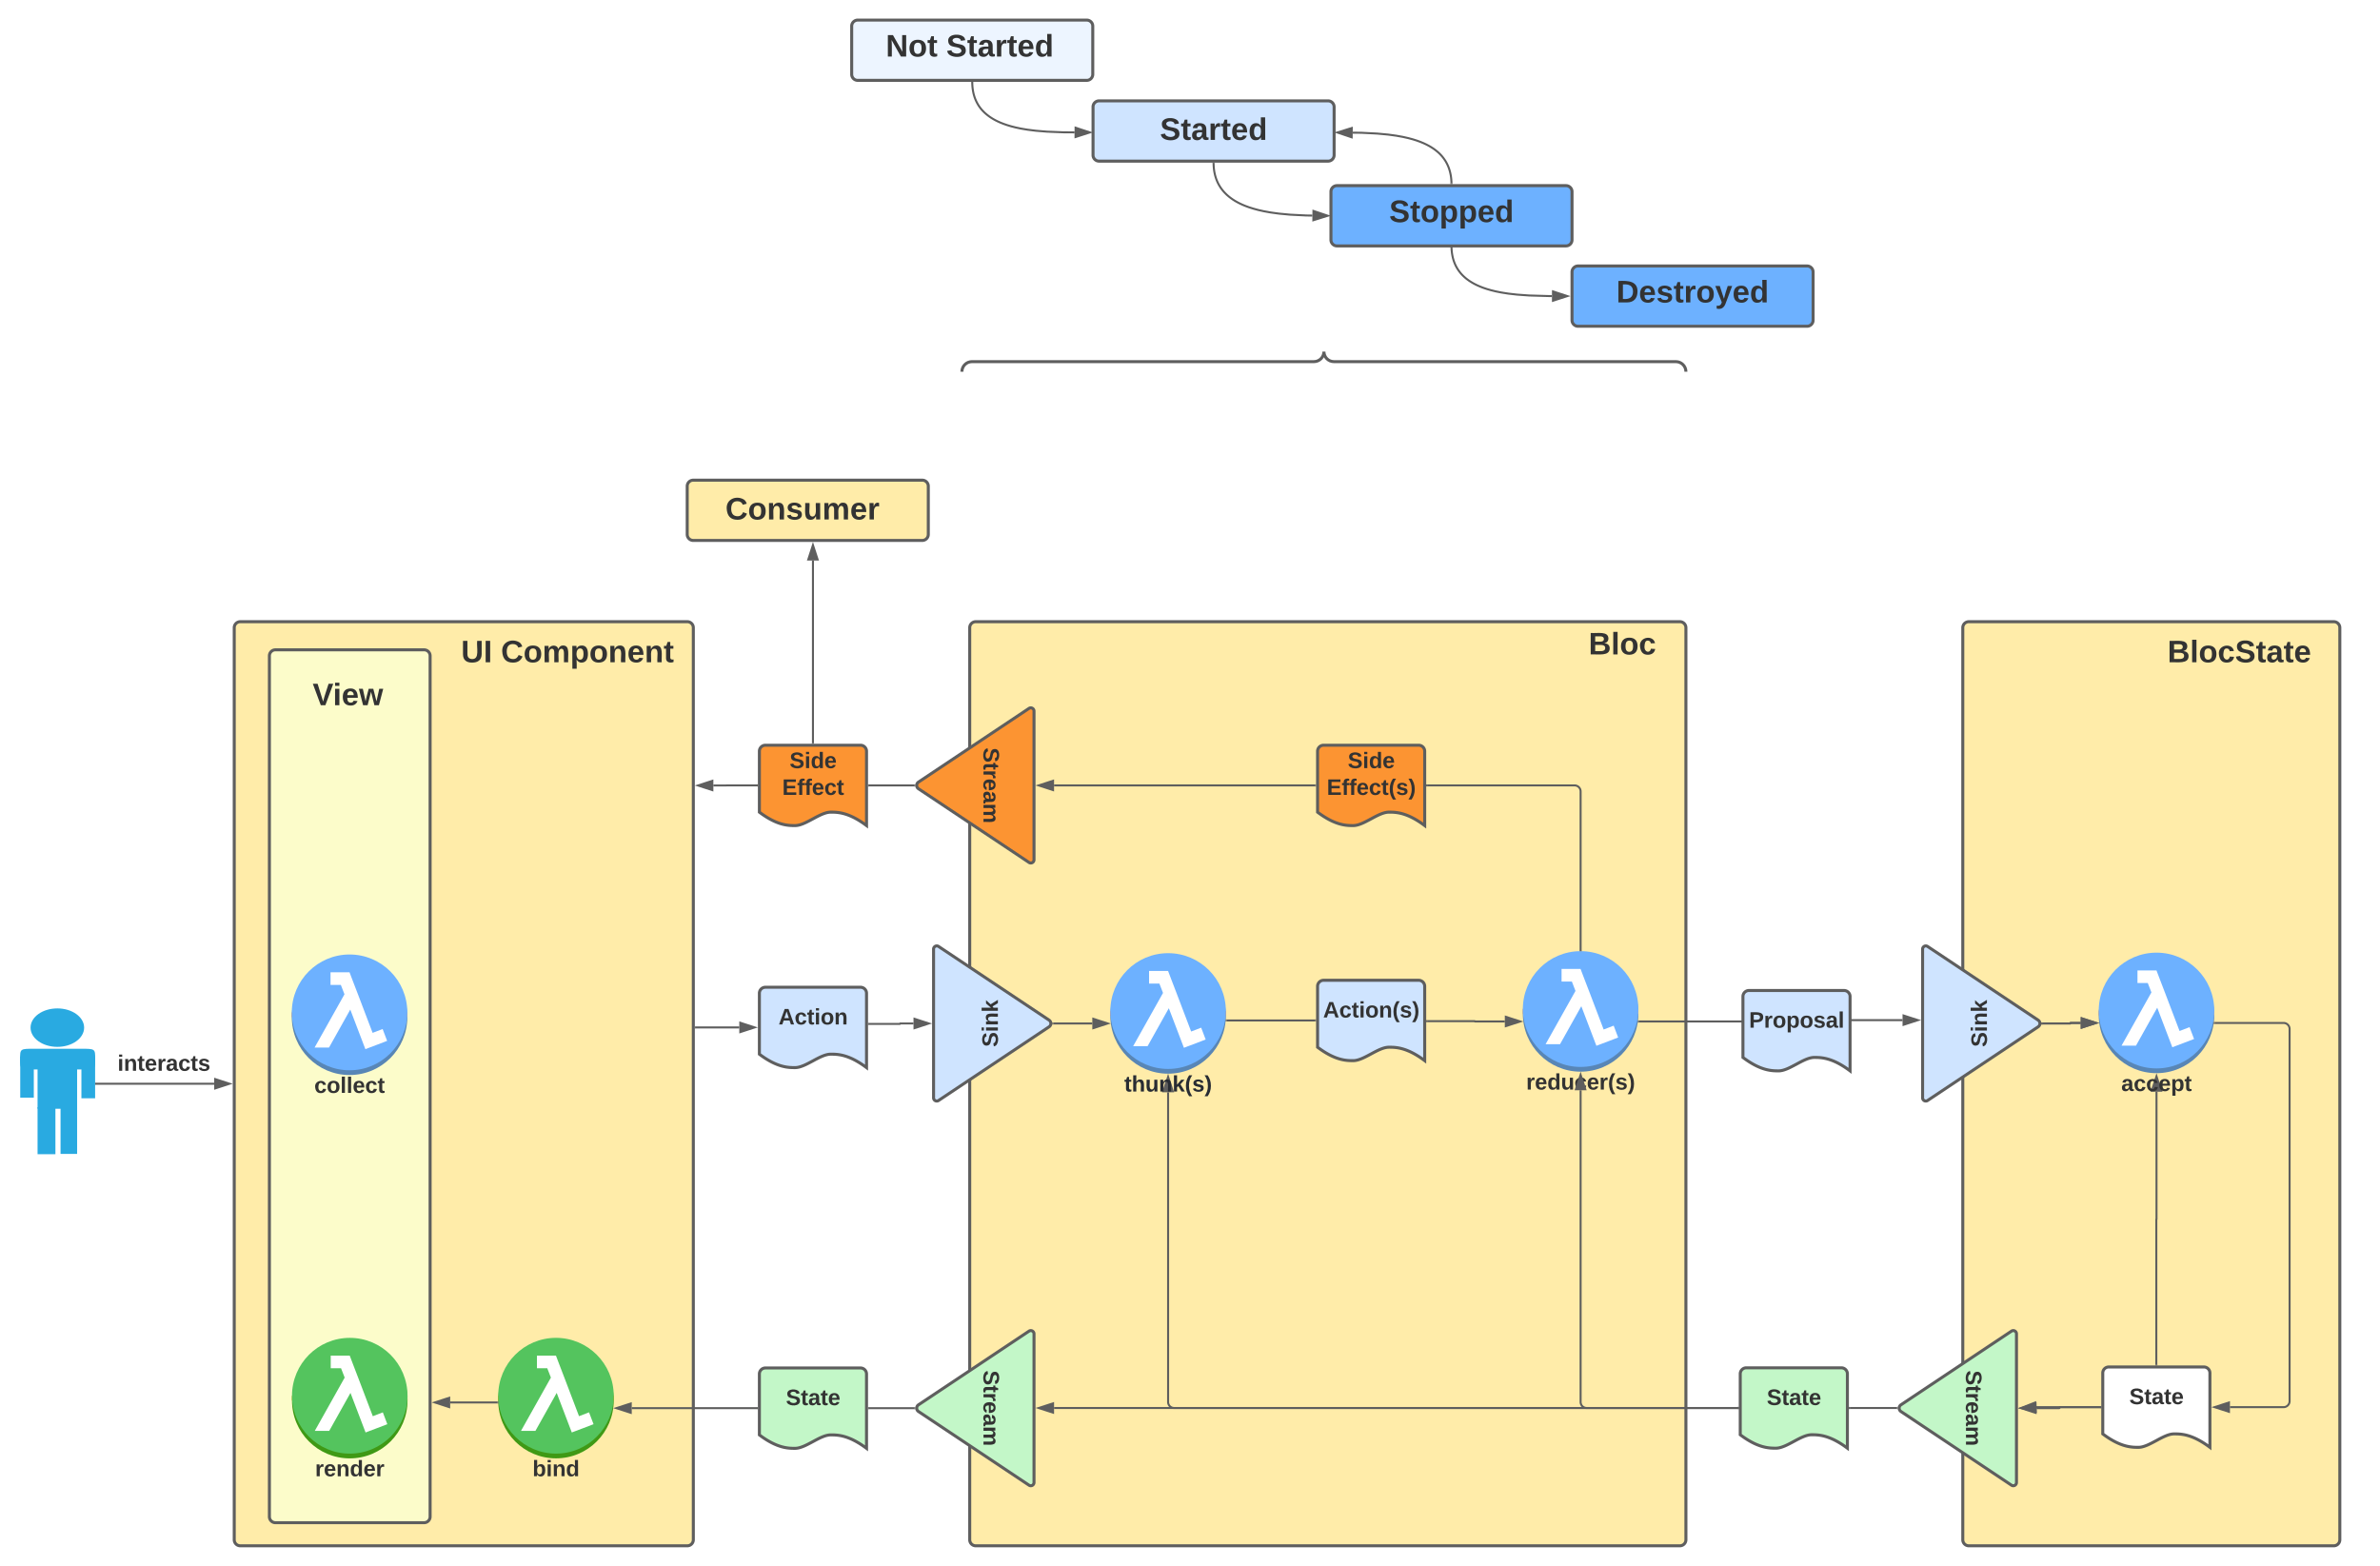 <svg xmlns="http://www.w3.org/2000/svg" xmlns:xlink="http://www.w3.org/1999/xlink" xmlns:lucid="lucid" width="2369.4" height="1558.94"><g transform="translate(-24 2498.945)" lucid:page-tab-id="ftBjKsJP~4FK"><path d="M0-2517.67h3677.73V64H0z" fill="#fff"/><path d="M1978.04-1874a6 6 0 0 1 6-6h363.36a6 6 0 0 1 6 6v908a6 6 0 0 1-6 6h-363.36a6 6 0 0 1-6-6z" stroke="#5e5e5e" stroke-width="3" fill="#ffeca9"/><path d="M2133.4-1874a6 6 0 0 1 6-6h228a6 6 0 0 1 6 6v53.56a6 6 0 0 1-6 6h-228a6 6 0 0 1-6-6z" stroke="#000" stroke-opacity="0" stroke-width="3" fill="#fff" fill-opacity="0"/><use xlink:href="#a" transform="matrix(1,0,0,1,2138.4,-1875) translate(43.444 35.389)"/><path d="M257.2-1874a6 6 0 0 1 6-6h445.04a6 6 0 0 1 6 6v908a6 6 0 0 1-6 6H263.2a6 6 0 0 1-6-6z" stroke="#5e5e5e" stroke-width="3" fill="#ffeca9"/><path d="M469-1874a6 6 0 0 1 6-6h228a6 6 0 0 1 6 6v53.56a6 6 0 0 1-6 6H475a6 6 0 0 1-6-6z" stroke="#000" stroke-opacity="0" stroke-width="3" fill="#fff" fill-opacity="0"/><use xlink:href="#b" transform="matrix(1,0,0,1,474,-1875) translate(9.049 35.389)"/><use xlink:href="#c" transform="matrix(1,0,0,1,474,-1875) translate(48.716 35.389)"/><path d="M989.4-1874a6 6 0 0 1 6-6h701a6 6 0 0 1 6 6v908a6 6 0 0 1-6 6h-701a6 6 0 0 1-6-6z" stroke="#5e5e5e" stroke-width="3" fill="#ffeca9"/><path d="M1519.17-1874a6 6 0 0 1 6-6h228a6 6 0 0 1 6 6v40.08a6 6 0 0 1-6 6h-228a6 6 0 0 1-6-6z" stroke="#000" stroke-opacity="0" stroke-width="3" fill="#fff" fill-opacity="0"/><use xlink:href="#d" transform="matrix(1,0,0,1,1524.167,-1875) translate(81.383 27.576)"/><path d="M369.42-1540h-.08a3.2 3.2 0 0 0-3.2 3.2 3.2 3.2 0 0 1-3.18 3.18h-.08M369.4-1540h1.02M362.9-1533.62h-1.02M716.7-1476.06H760" stroke="#5e5e5e" stroke-width="2" fill="none"/><path d="M716.72-1475.06h-1.02v-2h1.02z" stroke="#5e5e5e" stroke-width=".05" fill="#5e5e5e"/><path d="M775.26-1476.07l-14.26 4.64v-9.27z" stroke="#5e5e5e" stroke-width="2" fill="#5e5e5e"/><path d="M1072.7-1480h38.75" stroke="#5e5e5e" stroke-width="2" fill="none"/><path d="M1072.72-1479h-1.12l.1-1-.1-1h1.12z" stroke="#5e5e5e" stroke-width=".05" fill="#5e5e5e"/><path d="M1126.72-1480l-14.27 4.64v-9.28z" stroke="#5e5e5e" stroke-width="2" fill="#5e5e5e"/><path d="M889.12-1479.57h30.7a.22.22 0 0 0 .2-.2.22.22 0 0 1 .23-.23h13.2" stroke="#5e5e5e" stroke-width="2" fill="none"/><path d="M889.15-1478.57h-1.03v-2h1.03z" stroke="#5e5e5e" stroke-width=".05" fill="#5e5e5e"/><path d="M948.7-1480l-14.26 4.64v-9.28z" stroke="#5e5e5e" stroke-width="2" fill="#5e5e5e"/><path d="M1754-1097.18h-561.1a6 6 0 0 1-6-6v-308.33" stroke="#5e5e5e" stroke-width="2" fill="none"/><path d="M1755-1096.18h-1.03v-2h1.03z" stroke="#5e5e5e" stroke-width=".05" fill="#5e5e5e"/><path d="M1186.9-1426.78l4.64 14.27h-9.28z" stroke="#5e5e5e" stroke-width="2" fill="#5e5e5e"/><path d="M1245.2-1483h88" stroke="#5e5e5e" stroke-width="2" fill="none"/><path d="M1245.22-1482h-1.1l.06-.58.06-1.42h.98zM1334.2-1482h-1.04v-2h1.03z" stroke="#5e5e5e" stroke-width=".05" fill="#5e5e5e"/><path d="M1444.82-1482.33h47.23a.17.17 0 0 1 .17.16.17.17 0 0 0 .16.17h29.74" stroke="#5e5e5e" stroke-width="2" fill="none"/><path d="M1444.84-1481.33h-1.02v-2h1.02z" stroke="#5e5e5e" stroke-width=".05" fill="#5e5e5e"/><path d="M1537.4-1482l-14.28 4.64v-9.28z" stroke="#5e5e5e" stroke-width="2" fill="#5e5e5e"/><path d="M1655.5-1482h139.38a.66.66 0 0 0 .66-.66.66.66 0 0 1 .67-.67h121.87" stroke="#5e5e5e" stroke-width="2" fill="none"/><path d="M1655.54-1481h-1.16l.26-2h.9z" stroke="#5e5e5e" stroke-width=".05" fill="#5e5e5e"/><path d="M1933.34-1483.33l-14.27 4.64v-9.26z" stroke="#5e5e5e" stroke-width="2" fill="#5e5e5e"/><path d="M119.7-1420H237.24" stroke="#5e5e5e" stroke-width="2" fill="none"/><path d="M119.73-1419h-1.03v-2h1.03z" stroke="#5e5e5e" stroke-width=".05" fill="#5e5e5e"/><path d="M252.5-1420l-14.26 4.64v-9.28z" stroke="#5e5e5e" stroke-width="2" fill="#5e5e5e"/><use xlink:href="#e" transform="matrix(1,0,0,1,141.014,-1450.667) translate(0 17.778)"/><path d="M2114.9-1098.03h-39.96a.5.5 0 0 0-.5.5.5.5 0 0 1-.52.52h-22.46" stroke="#5e5e5e" stroke-width="2" fill="none"/><path d="M2115.9-1097.03h-1.03v-2h1.03z" stroke="#5e5e5e" stroke-width=".05" fill="#5e5e5e"/><path d="M2036.2-1097l14.26-4.65v9.27z" stroke="#5e5e5e" stroke-width="2" fill="#5e5e5e"/><path d="M2170.9-1412.03v126.93a.08.08 0 0 1-.08.08.08.08 0 0 0-.1.1v144.42" stroke="#5e5e5e" stroke-width="2" fill="none"/><path d="M2170.9-1427.3l4.64 14.27h-9.28z" stroke="#5e5e5e" stroke-width="2" fill="#5e5e5e"/><path d="M2171.73-1139.5h-2v-1.02h2z" stroke="#5e5e5e" stroke-width=".05" fill="#5e5e5e"/><path d="M2057.34-1480h27.54a.26.26 0 0 0 .27-.26.26.26 0 0 1 .26-.26h10.05" stroke="#5e5e5e" stroke-width="2" fill="none"/><path d="M2057.36-1479h-1.12l.1-1-.1-1h1.12z" stroke="#5e5e5e" stroke-width=".05" fill="#5e5e5e"/><path d="M2110.72-1480.52l-14.27 4.63v-9.26z" stroke="#5e5e5e" stroke-width="2" fill="#5e5e5e"/><path d="M1912.22-1097.18h-46.6" stroke="#5e5e5e" stroke-width="2" fill="none"/><path d="M1913.3-1098.1l-.1 1.1.1.82h-1.1v-2h1.14zM1865.65-1096.18h-1.02v-2h1.02z" stroke="#5e5e5e" stroke-width=".05" fill="#5e5e5e"/><path d="M1754-1097.18h-680.63" stroke="#5e5e5e" stroke-width="2" fill="none"/><path d="M1755-1096.18h-1.03v-2h1.03z" stroke="#5e5e5e" stroke-width=".05" fill="#5e5e5e"/><path d="M1058.1-1097.18l14.27-4.64v9.27z" stroke="#5e5e5e" stroke-width="2" fill="#5e5e5e"/><path d="M635-1104.68c0 31.82-25.76 57.63-57.5 57.63s-57.5-25.8-57.5-57.63c0-31.8 25.76-57.63 57.5-57.63s57.5 25.8 57.5 57.62z" fill="#3f9915"/><path d="M520-1109.4h115v4.72H520v-4.73z" fill="#c3a100"/><path d="M635-1109.4c0 31.8-25.76 57.63-57.5 57.63S520-1077.6 520-1109.4c0-31.82 25.76-57.63 57.5-57.63s57.5 25.8 57.5 57.63z" fill="#54c45e"/><path d="M614.9-1081.07l-4.48-11.8-9.97 3.84-14.23-37.42-3.97-10.33-1.88-4.9-2.9-7.65h-18.92v12.55h10.26l3.63 9.33-29.76 53.03h14.37l21.16-37.8 15.03 39.4 3.6-1.37 8.1-3.05 9.97-3.82z" fill="#fff"/><use xlink:href="#f" transform="matrix(1,0,0,1,520,-1047.034) translate(34.136 17.778)"/><path d="M292.2-1846a6 6 0 0 1 6-6h148a6 6 0 0 1 6 6v857a6 6 0 0 1-6 6h-148a6 6 0 0 1-6-6z" stroke="#5e5e5e" stroke-width="3" fill="#fcfcca"/><path d="M429.7-1104.65c0 31.8-25.76 57.63-57.5 57.63s-57.5-25.82-57.5-57.63c0-31.82 25.76-57.63 57.5-57.63s57.5 25.8 57.5 57.63z" fill="#3f9915"/><path d="M314.7-1109.4h115v4.74h-115v-4.73z" fill="#c3a100"/><path d="M429.7-1109.38c0 31.8-25.76 57.63-57.5 57.63s-57.5-25.82-57.5-57.63c0-31.8 25.76-57.63 57.5-57.63s57.5 25.8 57.5 57.62z" fill="#54c45e"/><path d="M409.6-1081.05l-4.48-11.8-9.97 3.84-14.23-37.43-3.97-10.33-1.88-4.9-2.9-7.65h-18.92v12.54h10.26l3.63 9.33-29.76 53.04h14.37l21.16-37.8 15.03 39.4 3.6-1.36 8.1-3.07 9.97-3.82z" fill="#fff"/><use xlink:href="#g" transform="matrix(1,0,0,1,314.7,-1047.011) translate(22.994 17.778)"/><path d="M1244.4-1487.64c0 31.8-25.76 57.63-57.5 57.63s-57.5-25.83-57.5-57.64c0-31.8 25.76-57.63 57.5-57.63s57.5 25.82 57.5 57.63z" fill="#5886b6"/><path d="M1129.4-1492.38h115v4.73h-115v-4.73z" fill="#dc8e6c"/><path d="M1244.4-1492.37c0 31.8-25.76 57.63-57.5 57.63s-57.5-25.82-57.5-57.63c0-31.8 25.76-57.63 57.5-57.63s57.5 25.82 57.5 57.63z" fill="#6db1ff"/><path d="M1224.3-1464.04l-4.48-11.8-9.97 3.84-14.23-37.42-3.97-10.33-1.88-4.9-2.9-7.65h-18.92v12.55h10.26l3.63 9.34-29.76 53.02h14.37l21.16-37.8 15.03 39.4 3.6-1.37 8.1-3.06 9.97-3.84z" fill="#fff"/><use xlink:href="#h" transform="matrix(1,0,0,1,1129.4,-1430) translate(13.858 17.778)"/><path d="M780-1510.07a6 6 0 0 1 6-6h94.67a6 6 0 0 1 6 6v74c-17.82-13.36-28.9-13.36-35.63-13.36-10.67 0-24.85 13.36-35.52 13.36-6.6 0-17.8 0-35.52-13.36z" stroke="#5e5e5e" stroke-width="3" fill="#cfe4ff"/><use xlink:href="#i" transform="matrix(1,0,0,1,785,-1511.068) translate(14.056 32.028)"/><path d="M1048.4-1173.68a3.2 3.2 0 0 1 5 2.67v148a3.2 3.2 0 0 1-5 2.66l-110-73.34a4 4 0 0 1 0-6.66z" stroke="#5e5e5e" stroke-width="3" fill="#c3f7c8"/><use xlink:href="#j" transform="matrix(6.123233995736766e-17,1,-1,6.123233995736766e-17,1048.4,-1172.011) translate(37.382 45.278)"/><path d="M958.4-1403.33a3.2 3.2 0 0 1-5-2.67v-148a3.2 3.2 0 0 1 5-2.67l110 73.34a4 4 0 0 1 0 6.66z" stroke="#5e5e5e" stroke-width="3" fill="#cfe4ff"/><use xlink:href="#k" transform="matrix(6.123233995736766e-17,-1,1,6.123233995736766e-17,958.4,-1405) translate(51.579 59.028)"/><path d="M1943.03-1403.33a3.2 3.2 0 0 1-5-2.67v-148a3.2 3.2 0 0 1 5-2.67l110.02 73.34a4 4 0 0 1 0 6.66z" stroke="#5e5e5e" stroke-width="3" fill="#cfe4ff"/><use xlink:href="#k" transform="matrix(6.123233995736766e-17,-1,1,6.123233995736766e-17,1943.041,-1405) translate(51.579 59.028)"/><path d="M1756.5-1131.18a6 6 0 0 1 6-6h94.67a6 6 0 0 1 6 6v74c-17.82-13.36-28.9-13.36-35.63-13.36-10.67 0-24.85 13.36-35.52 13.36-6.6 0-17.8 0-35.52-13.36z" stroke="#5e5e5e" stroke-width="3" fill="#c3f7c8"/><use xlink:href="#l" transform="matrix(1,0,0,1,1761.5,-1132.18) translate(21.401 32.028)"/><path d="M2026.5-1173.68a3.2 3.2 0 0 1 5 2.67v148a3.2 3.2 0 0 1-5 2.66l-110-73.34a4 4 0 0 1 0-6.66z" stroke="#5e5e5e" stroke-width="3" fill="#c3f7c8"/><use xlink:href="#j" transform="matrix(6.123233995736766e-17,1,-1,6.123233995736766e-17,2026.5,-1172.011) translate(37.382 45.278)"/><path d="M107.75-1475.86c0 10.58-11.93 19.14-26.63 19.14-14.77 0-26.7-8.56-26.7-19.14 0-10.6 11.93-19.14 26.7-19.14 14.7 0 26.63 8.56 26.63 19.14zM58.25-1454.84h46.28c14.25 0 14.25 0 14.25 10.3s0 10.3-14.25 10.3H58.25c-14.25 0-14.25 0-14.25-10.3s0-10.3 14.25-10.3z" fill="#29aae1"/><path d="M61.4-1437.58h39.38v42.48H61.4v-42.48z" fill="#29aae1"/><path d="M61.4-1396.7h17.77v46.85H61.4v-46.84zM84.28-1396.26h16.5v46.12h-16.5v-46.12zM44.15-1447.15h13.5V-1406.13h-13.5v-41.03zM105.05-1446.57h13.65v41.03h-13.65v-41.03z" fill="#29aae1"/><path d="M2117.4-1132.03a6 6 0 0 1 6-6h94.67a6 6 0 0 1 6 6v74c-17.82-13.36-28.9-13.36-35.63-13.36-10.67 0-24.85 13.37-35.52 13.37-6.6 0-17.8 0-35.52-13.36z" stroke="#5e5e5e" stroke-width="3" fill="#fff"/><use xlink:href="#l" transform="matrix(1,0,0,1,2122.4,-1133.034) translate(21.401 32.028)"/><path d="M780-1131.03a6 6 0 0 1 6-6h94.67a6 6 0 0 1 6 6v74c-17.82-13.36-28.9-13.36-35.63-13.36-10.67 0-24.85 13.37-35.52 13.37-6.6 0-17.8 0-35.52-13.36z" stroke="#5e5e5e" stroke-width="3" fill="#c3f7c8"/><use xlink:href="#l" transform="matrix(1,0,0,1,785,-1132.034) translate(21.401 32.028)"/><path d="M934.1-1097H889.12" stroke="#5e5e5e" stroke-width="2" fill="none"/><path d="M935.1-1097l.1 1h-1.12v-2h1.12zM889.15-1096h-1.02v-2h1.02z" stroke="#5e5e5e" stroke-width=".05" fill="#5e5e5e"/><path d="M777.5-1097.03H652.95" stroke="#5e5e5e" stroke-width="2" fill="none"/><path d="M778.5-1096.03h-1.03v-2h1.03z" stroke="#5e5e5e" stroke-width=".05" fill="#5e5e5e"/><path d="M637.68-1097.03l14.27-4.64v9.27z" stroke="#5e5e5e" stroke-width="2" fill="#5e5e5e"/><path d="M2057.34-1480h27.54a.26.26 0 0 0 .27-.26.26.26 0 0 1 .26-.26h10.05" stroke="#5e5e5e" stroke-width="2" fill="none"/><path d="M2057.36-1479h-1.12l.1-1-.1-1h1.12z" stroke="#5e5e5e" stroke-width=".05" fill="#5e5e5e"/><path d="M2110.72-1480.52l-14.27 4.63v-9.26z" stroke="#5e5e5e" stroke-width="2" fill="#5e5e5e"/><path d="M2114.9-1098.03h-64.46" stroke="#5e5e5e" stroke-width="2" fill="none"/><path d="M2115.9-1097.03h-1.03v-2h1.03z" stroke="#5e5e5e" stroke-width=".05" fill="#5e5e5e"/><path d="M2036.2-1097.2l13.96-5.46.55 9.25z" stroke="#5e5e5e" stroke-width="2" fill="#5e5e5e"/><path d="M1335.7-1517a6 6 0 0 1 6-6h94.65a6 6 0 0 1 6 6v74c-17.8-13.36-28.9-13.36-35.62-13.36-10.67 0-24.86 13.36-35.52 13.36-6.6 0-17.8 0-35.5-13.36z" stroke="#5e5e5e" stroke-width="3" fill="#cfe4ff"/><use xlink:href="#m" transform="matrix(1,0,0,1,1340.687,-1518) translate(0.537 32.028)"/><path d="M1759.17-1506.83a6 6 0 0 1 6-6h94.66a6 6 0 0 1 6 6v74c-17.8-13.36-28.9-13.36-35.62-13.36-10.66 0-24.85 13.37-35.5 13.37-6.63 0-17.83 0-35.53-13.36z" stroke="#5e5e5e" stroke-width="3" fill="#cfe4ff"/><use xlink:href="#n" transform="matrix(1,0,0,1,1764.167,-1507.835) translate(1.062 32.028)"/><path d="M1655.07-1489.64c0 31.8-25.76 57.63-57.5 57.63s-57.5-25.83-57.5-57.64c0-31.8 25.76-57.63 57.5-57.63s57.5 25.82 57.5 57.63z" fill="#5886b6"/><path d="M1540.07-1494.38h115v4.73h-115v-4.73z" fill="#dc8e6c"/><path d="M1655.07-1494.37c0 31.8-25.76 57.63-57.5 57.63s-57.5-25.82-57.5-57.63c0-31.8 25.76-57.63 57.5-57.63s57.5 25.82 57.5 57.63z" fill="#6db1ff"/><path d="M1634.96-1466.04l-4.47-11.8-9.98 3.84-14.23-37.42-3.98-10.33-1.88-4.9-2.9-7.65h-18.91v12.55h10.26l3.6 9.34-29.75 53.02h14.38l21.17-37.8 15.03 39.4 3.6-1.37 8.1-3.06 9.96-3.84z" fill="#fff"/><use xlink:href="#o" transform="matrix(1,0,0,1,1540.067,-1432) translate(3.302 17.778)"/><path d="M1754-1097.18h-150.43a6 6 0 0 1-6-6v-310.33" stroke="#5e5e5e" stroke-width="2" fill="none"/><path d="M1755-1096.18h-1.03v-2h1.03z" stroke="#5e5e5e" stroke-width=".05" fill="#5e5e5e"/><path d="M1597.57-1428.78l4.63 14.27h-9.27z" stroke="#5e5e5e" stroke-width="2" fill="#5e5e5e"/><path d="M2228.4-1488.16c0 31.8-25.76 57.63-57.5 57.63s-57.5-25.82-57.5-57.63c0-31.82 25.76-57.63 57.5-57.63s57.5 25.82 57.5 57.64z" fill="#5886b6"/><path d="M2113.4-1492.9h115v4.73h-115v-4.73z" fill="#dc8e6c"/><path d="M2228.4-1492.9c0 31.82-25.76 57.64-57.5 57.64s-57.5-25.82-57.5-57.63c0-31.8 25.76-57.62 57.5-57.62s57.5 25.82 57.5 57.63z" fill="#6db1ff"/><path d="M2208.3-1464.56l-4.48-11.8-9.97 3.84-14.23-37.42-3.97-10.33-1.88-4.9-2.9-7.65h-18.92v12.55h10.26l3.63 9.33-29.76 53.03h14.37l21.16-37.8 15.03 39.4 3.6-1.38 8.1-3.06 9.97-3.82z" fill="#fff"/><use xlink:href="#p" transform="matrix(1,0,0,1,2113.4,-1430.523) translate(22.377 17.778)"/><path d="M2228.84-1480.52h68.56a6 6 0 0 1 6 6v370.5a6 6 0 0 1-6 6h-53.37" stroke="#5e5e5e" stroke-width="2" fill="none"/><path d="M2228.87-1479.52h-1.16l.27-2h.9z" stroke="#5e5e5e" stroke-width=".05" fill="#5e5e5e"/><path d="M2228.76-1098.03l14.27-4.64v9.27z" stroke="#5e5e5e" stroke-width="2" fill="#5e5e5e"/><path d="M519.08-1102.7H472.18" stroke="#5e5e5e" stroke-width="2" fill="none"/><path d="M520.13-1101.7h-1.08v-2h.98z" stroke="#5e5e5e" stroke-width=".05" fill="#5e5e5e"/><path d="M456.93-1102.7l14.26-4.64v9.27z" stroke="#5e5e5e" stroke-width="2" fill="#5e5e5e"/><path d="M1335.7-1751.02a6 6 0 0 1 6-6h94.65a6 6 0 0 1 6 6v74c-17.8-13.36-28.9-13.36-35.62-13.36-10.67 0-24.86 13.36-35.52 13.36-6.6 0-17.8 0-35.5-13.36z" stroke="#5e5e5e" stroke-width="3" fill="#fc9432"/><use xlink:href="#q" transform="matrix(1,0,0,1,1340.687,-1752.023) translate(25.074 17.778)"/><use xlink:href="#r" transform="matrix(1,0,0,1,1340.687,-1752.023) translate(4.21 44.444)"/><path d="M1048.4-1793.67a3.2 3.2 0 0 1 5 2.67v148a3.2 3.2 0 0 1-5 2.67l-110-73.34a4 4 0 0 1 0-6.66z" stroke="#5e5e5e" stroke-width="3" fill="#fc9432"/><use xlink:href="#j" transform="matrix(6.123233995736766e-17,1,-1,6.123233995736766e-17,1048.4,-1792) translate(37.382 45.278)"/><path d="M780-1751.02a6 6 0 0 1 6-6h94.67a6 6 0 0 1 6 6v74c-17.82-13.36-28.9-13.36-35.63-13.36-10.67 0-24.85 13.36-35.52 13.36-6.6 0-17.8 0-35.52-13.36z" stroke="#5e5e5e" stroke-width="3" fill="#fc9432"/><use xlink:href="#q" transform="matrix(1,0,0,1,785,-1752.023) translate(25.074 17.778)"/><use xlink:href="#s" transform="matrix(1,0,0,1,785,-1752.023) translate(17.728 44.444)"/><path d="M1597.57-1553v-158.02a6 6 0 0 0-6-6H1444.8" stroke="#5e5e5e" stroke-width="2" fill="none"/><path d="M1598.57-1551.96l-1-.04h-.54l-.46.03v-1.06h2zM1444.84-1716.02h-1.02v-2h1.02z" stroke="#5e5e5e" stroke-width=".05" fill="#5e5e5e"/><path d="M1333.2-1717.02h-138.66-.02v.02h-121.16" stroke="#5e5e5e" stroke-width="2" fill="none"/><path d="M1334.2-1716.02h-1.04v-2h1.03z" stroke="#5e5e5e" stroke-width=".05" fill="#5e5e5e"/><path d="M1058.1-1717l14.26-4.64v9.28z" stroke="#5e5e5e" stroke-width="2" fill="#5e5e5e"/><path d="M777.5-1717.02h-30.37a.04.04 0 0 0-.04.04.04.04 0 0 1-.05.04h-12.87" stroke="#5e5e5e" stroke-width="2" fill="none"/><path d="M778.5-1716.02h-1.03v-2h1.03z" stroke="#5e5e5e" stroke-width=".05" fill="#5e5e5e"/><path d="M718.92-1716.94l14.26-4.64v9.27z" stroke="#5e5e5e" stroke-width="2" fill="#5e5e5e"/><path d="M934.1-1717H889.12" stroke="#5e5e5e" stroke-width="2" fill="none"/><path d="M935.1-1717l.1 1h-1.12v-2h1.12zM889.15-1716h-1.02v-2h1.02z" stroke="#5e5e5e" stroke-width=".05" fill="#5e5e5e"/><path d="M833.33-1759.5v-181.43" stroke="#5e5e5e" stroke-width="2" fill="none"/><path d="M834.33-1758.5h-2v-1h2z" stroke="#5e5e5e" stroke-width=".05" fill="#5e5e5e"/><path d="M833.33-1956.2l4.63 14.27h-9.27z" stroke="#5e5e5e" stroke-width="2" fill="#5e5e5e"/><path d="M708.16-2014.9a6 6 0 0 1 6-6h228a6 6 0 0 1 6 6v48a6 6 0 0 1-6 6h-228a6 6 0 0 1-6-6z" stroke="#5e5e5e" stroke-width="3" fill="#ffeca9"/><path d="M702.92-2024.45a6 6 0 0 1 6-6h228a6 6 0 0 1 6 6v72.67a6 6 0 0 1-6 6h-228a6 6 0 0 1-6-6z" stroke="#000" stroke-opacity="0" stroke-width="3" fill="#fff" fill-opacity="0"/><use xlink:href="#t" transform="matrix(1,0,0,1,707.919,-2025.446) translate(38.259 43.639)"/><path d="M991.93-2416.48l.03 1.42.14 2.24.22 2.1.3 1.96.34 1.85.4 1.74.48 1.67.5 1.6.58 1.53.62 1.46.66 1.4.72 1.38.77 1.33.8 1.3.9 1.28.94 1.24 1 1.23 1.1 1.2 1.17 1.2 1.27 1.18 1.36 1.17 1.48 1.17 1.6 1.17 1.77 1.17 1.93 1.18 2.13 1.17 2.37 1.17 2.65 1.18 2.98 1.18 3.4 1.18 3.9 1.18 4.57 1.17 5.4 1.15 6.58 1.1 8.24 1.04 10.96.9 16.92.68 10.67.05" stroke="#5e5e5e" stroke-width="2" stroke-linejoin="round" fill="none"/><path d="M992.93-2416.48l-2 .05-.02-1.05h2z" stroke="#5e5e5e" stroke-width=".05" fill="#5e5e5e"/><path d="M1109.03-2367.1l-14.3 4.57.06-9.27z" stroke="#5e5e5e" stroke-width="2" fill="#5e5e5e"/><path d="M1232.2-2336.05l.02 1.48.15 2.3.23 2.18.3 2.04.38 1.93.44 1.83.5 1.74.55 1.66.6 1.6.67 1.55.72 1.5.78 1.44.84 1.4.9 1.4.97 1.35 1.04 1.33 1.1 1.3 1.22 1.3 1.3 1.3 1.4 1.28 1.55 1.28 1.67 1.27 1.84 1.3 2 1.27 2.24 1.28 2.48 1.3 2.78 1.3 3.13 1.3 3.57 1.3 4.1 1.3 4.77 1.3 5.65 1.28 6.8 1.24 8.46 1.16 11.03 1.04 16 .8 6.16.1" stroke="#5e5e5e" stroke-width="2" stroke-linejoin="round" fill="none"/><path d="M1233.2-2336.05l-2 .04-.03-1.05h2z" stroke="#5e5e5e" stroke-width=".05" fill="#5e5e5e"/><path d="M1345.82-2284.16l-14.32 4.47.1-9.26z" stroke="#5e5e5e" stroke-width="2" fill="#5e5e5e"/><g fill="none"><path d="M987.63-2128.9a6 6 0 0 1-6-6v-33.24a6 6 0 0 1 6-6h708.77a6 6 0 0 1 6 6v33.24a6 6 0 0 1-6 6z"/><path d="M1702.4-2128.9c0-5.52-4.48-10-10-10h-340.38c-5.53 0-10-4.48-10-10 0 5.52-4.48 10-10 10h-340.4c-5.5 0-10 4.48-10 10" stroke="#5e5e5e" stroke-width="3"/></g><path d="M1349.02-2308.12a6 6 0 0 1 6-6h228a6 6 0 0 1 6 6v48a6 6 0 0 1-6 6h-228a6 6 0 0 1-6-6z" stroke="#5e5e5e" stroke-width="3" fill="#6db1ff"/><path d="M1349.02-2308.12a6 6 0 0 1 6-6h228a6 6 0 0 1 6 6v48a6 6 0 0 1-6 6h-228a6 6 0 0 1-6-6z" stroke="#000" stroke-opacity="0" stroke-width="3" fill-opacity="0"/><use xlink:href="#u" transform="matrix(1,0,0,1,1354.02,-2309.119) translate(52.994 31.264)"/><path d="M1112.17-2392.52a6 6 0 0 1 6-6h228a6 6 0 0 1 6 6v48a6 6 0 0 1-6 6h-228a6 6 0 0 1-6-6z" stroke="#5e5e5e" stroke-width="3" fill="#cfe4ff"/><path d="M1112.23-2394.05a6 6 0 0 1 6-6h228a6 6 0 0 1 6 6v53.95a6 6 0 0 1-6 6h-228a6 6 0 0 1-6-6z" stroke="#000" stroke-opacity="0" stroke-width="3" fill-opacity="0"/><use xlink:href="#v" transform="matrix(1,0,0,1,1117.233,-2395.049) translate(61.549 35.389)"/><path d="M871.9-2472.94a6 6 0 0 1 6-6h228a6 6 0 0 1 6 6v48a6 6 0 0 1-6 6h-228a6 6 0 0 1-6-6z" stroke="#5e5e5e" stroke-width="3" fill="#edf5ff"/><path d="M869.4-2472.94a6 6 0 0 1 6-6h228a6 6 0 0 1 6 6v48a6 6 0 0 1-6 6h-228a6 6 0 0 1-6-6z" stroke="#000" stroke-opacity="0" stroke-width="3" fill-opacity="0"/><use xlink:href="#w" transform="matrix(1,0,0,1,874.4,-2473.945) translate(31.432 31.264)"/><use xlink:href="#x" transform="matrix(1,0,0,1,874.4,-2473.945) translate(91.667 31.264)"/><path d="M1589.02-2228.14a6 6 0 0 1 6-6h228a6 6 0 0 1 6 6v48a6 6 0 0 1-6 6h-228a6 6 0 0 1-6-6z" stroke="#5e5e5e" stroke-width="3" fill="#6db1ff"/><path d="M1589.02-2228.14a6 6 0 0 1 6-6h228a6 6 0 0 1 6 6v48a6 6 0 0 1-6 6h-228a6 6 0 0 1-6-6z" stroke="#000" stroke-opacity="0" stroke-width="3" fill-opacity="0"/><use xlink:href="#y" transform="matrix(1,0,0,1,1594.02,-2229.138) translate(39.123 31.264)"/><path d="M1469.04-2253.15l.03 1.4.14 2.23.23 2.08.3 1.96.35 1.84.4 1.74.47 1.66.52 1.58.57 1.52.62 1.46.67 1.4.72 1.38.77 1.32.83 1.3.9 1.26.94 1.24 1 1.22 1.1 1.2 1.18 1.2 1.28 1.18 1.37 1.18 1.5 1.17 1.63 1.17 1.8 1.16 1.95 1.17 2.18 1.18 2.42 1.17 2.72 1.18 3.07 1.2 3.5 1.17 4.04 1.18 4.74 1.17 5.65 1.14 6.92 1.1 8.8 1 11.98.87 20.52.6h2.2" stroke="#5e5e5e" stroke-width="2" stroke-linejoin="round" fill="none"/><path d="M1470.04-2253.15l-2 .04-.02-1.06h2z" stroke="#5e5e5e" stroke-width=".05" fill="#5e5e5e"/><path d="M1584.32-2204.15l-14.28 4.6.03-9.26z" stroke="#5e5e5e" stroke-width="2" fill="#5e5e5e"/><path d="M1469-2316.58l-.03-1.45-.15-2.28-.23-2.14-.3-2-.38-1.9-.42-1.78-.5-1.7-.53-1.64-.6-1.56-.65-1.5-.7-1.47-.76-1.4-.8-1.38-.9-1.34-.93-1.32-1-1.3-1.1-1.27-1.17-1.27-1.27-1.25-1.38-1.24-1.5-1.23-1.6-1.22-1.78-1.24-1.95-1.23-2.16-1.23-2.4-1.24-2.67-1.25-3.03-1.26-3.44-1.26-3.95-1.25-4.6-1.24-5.47-1.23-6.6-1.2-8.2-1.12-10.78-1-15.84-.8-8.56-.08" stroke="#5e5e5e" stroke-width="2" stroke-linejoin="round" fill="none"/><path d="M1470.02-2315.58h-2l-.02-1 2-.05z" stroke="#5e5e5e" stroke-width=".05" fill="#5e5e5e"/><path d="M1355.43-2367.04l14.32-4.48-.1 9.27z" stroke="#5e5e5e" stroke-width="2" fill="#5e5e5e"/><path d="M250.42-1827a6 6 0 0 1 6-6h228a6 6 0 0 1 6 6v48a6 6 0 0 1-6 6h-228a6 6 0 0 1-6-6z" stroke="#000" stroke-opacity="0" stroke-width="3" fill="#fff" fill-opacity="0"/><use xlink:href="#z" transform="matrix(1,0,0,1,255.419,-1827.989) translate(79.87 31.139)"/><path d="M429.5-1486.3c0 31.8-25.76 57.62-57.5 57.62s-57.5-25.82-57.5-57.63c0-31.82 25.76-57.64 57.5-57.64s57.5 25.82 57.5 57.63z" fill="#5886b6"/><path d="M314.5-1491.05h115v4.73h-115v-4.73z" fill="#dc8e6c"/><path d="M429.5-1491.04c0 31.8-25.76 57.63-57.5 57.63s-57.5-25.83-57.5-57.64c0-31.8 25.76-57.63 57.5-57.63s57.5 25.82 57.5 57.63z" fill="#6db1ff"/><path d="M409.4-1462.7l-4.48-11.8-9.97 3.83-14.23-37.42-3.97-10.32-1.88-4.9-2.9-7.65h-18.92v12.55h10.26l3.63 9.34-29.76 53.03h14.37l21.16-37.8 15.03 39.4 3.6-1.37 8.1-3.06 9.97-3.83z" fill="#fff"/><g><use xlink:href="#A" transform="matrix(1,0,0,1,314.5,-1428.669) translate(22.377 17.778)"/></g><defs><path fill="#333" d="M182-130c37 4 62 22 62 59C244 23 116-4 24 0v-248c84 5 203-23 205 63 0 31-19 50-47 55zM76-148c40-3 101 13 101-30 0-44-60-28-101-31v61zm0 110c48-3 116 14 116-37 0-48-69-32-116-35v72" id="B"/><path fill="#333" d="M25 0v-261h50V0H25" id="C"/><path fill="#333" d="M110-194c64 0 96 36 96 99 0 64-35 99-97 99-61 0-95-36-95-99 0-62 34-99 96-99zm-1 164c35 0 45-28 45-65 0-40-10-65-43-65-34 0-45 26-45 65 0 36 10 65 43 65" id="D"/><path fill="#333" d="M190-63c-7 42-38 67-86 67-59 0-84-38-90-98-12-110 154-137 174-36l-49 2c-2-19-15-32-35-32-30 0-35 28-38 64-6 74 65 87 74 30" id="E"/><path fill="#333" d="M169-182c-1-43-94-46-97-3 18 66 151 10 154 114 3 95-165 93-204 36-6-8-10-19-12-30l50-8c3 46 112 56 116 5-17-69-150-10-154-114-4-87 153-88 188-35 5 8 8 18 10 28" id="F"/><path fill="#333" d="M115-3C79 11 28 4 28-45v-112H4v-33h27l15-45h31v45h36v33H77v99c-1 23 16 31 38 25v30" id="G"/><path fill="#333" d="M133-34C117-15 103 5 69 4 32 3 11-16 11-54c-1-60 55-63 116-61 1-26-3-47-28-47-18 1-26 9-28 27l-52-2c7-38 36-58 82-57s74 22 75 68l1 82c-1 14 12 18 25 15v27c-30 8-71 5-69-32zm-48 3c29 0 43-24 42-57-32 0-66-3-65 30 0 17 8 27 23 27" id="H"/><path fill="#333" d="M185-48c-13 30-37 53-82 52C43 2 14-33 14-96s30-98 90-98c62 0 83 45 84 108H66c0 31 8 55 39 56 18 0 30-7 34-22zm-45-69c5-46-57-63-70-21-2 6-4 13-4 21h74" id="I"/><g id="a"><use transform="matrix(0.086,0,0,0.086,0,0)" xlink:href="#B"/><use transform="matrix(0.086,0,0,0.086,22.383,0)" xlink:href="#C"/><use transform="matrix(0.086,0,0,0.086,31.025,0)" xlink:href="#D"/><use transform="matrix(0.086,0,0,0.086,49.951,0)" xlink:href="#E"/><use transform="matrix(0.086,0,0,0.086,67.235,0)" xlink:href="#F"/><use transform="matrix(0.086,0,0,0.086,87.975,0)" xlink:href="#G"/><use transform="matrix(0.086,0,0,0.086,98.259,0)" xlink:href="#H"/><use transform="matrix(0.086,0,0,0.086,115.543,0)" xlink:href="#G"/><use transform="matrix(0.086,0,0,0.086,125.827,0)" xlink:href="#I"/></g><path fill="#333" d="M238-95c0 69-44 99-111 99C63 4 22-25 22-93v-155h51v151c-1 38 19 59 55 60 90 1 49-130 58-211h52v153" id="J"/><path fill="#333" d="M24 0v-248h52V0H24" id="K"/><g id="b"><use transform="matrix(0.086,0,0,0.086,0,0)" xlink:href="#J"/><use transform="matrix(0.086,0,0,0.086,22.383,0)" xlink:href="#K"/></g><path fill="#333" d="M67-125c0 53 21 87 73 88 37 1 54-22 65-47l45 17C233-25 199 4 140 4 58 4 20-42 15-125 8-235 124-281 211-232c18 10 29 29 36 50l-46 12c-8-25-30-41-62-41-52 0-71 34-72 86" id="L"/><path fill="#333" d="M220-157c-53 9-28 100-34 157h-49v-107c1-27-5-49-29-50C55-147 81-57 75 0H25l-1-190h47c2 12-1 28 3 38 10-53 101-56 108 0 13-22 24-43 59-42 82 1 51 116 57 194h-49v-107c-1-25-5-48-29-50" id="M"/><path fill="#333" d="M135-194c53 0 70 44 70 98 0 56-19 98-73 100-31 1-45-17-59-34 3 33 2 69 2 105H25l-1-265h48c2 10 0 23 3 31 11-24 29-35 60-35zM114-30c33 0 39-31 40-66 0-38-9-64-40-64-56 0-55 130 0 130" id="N"/><path fill="#333" d="M135-194c87-1 58 113 63 194h-50c-7-57 23-157-34-157-59 0-34 97-39 157H25l-1-190h47c2 12-1 28 3 38 12-26 28-41 61-42" id="O"/><g id="c"><use transform="matrix(0.086,0,0,0.086,0,0)" xlink:href="#L"/><use transform="matrix(0.086,0,0,0.086,22.383,0)" xlink:href="#D"/><use transform="matrix(0.086,0,0,0.086,41.309,0)" xlink:href="#M"/><use transform="matrix(0.086,0,0,0.086,68.963,0)" xlink:href="#N"/><use transform="matrix(0.086,0,0,0.086,87.889,0)" xlink:href="#D"/><use transform="matrix(0.086,0,0,0.086,106.815,0)" xlink:href="#O"/><use transform="matrix(0.086,0,0,0.086,125.741,0)" xlink:href="#I"/><use transform="matrix(0.086,0,0,0.086,143.025,0)" xlink:href="#O"/><use transform="matrix(0.086,0,0,0.086,161.951,0)" xlink:href="#G"/></g><g id="d"><use transform="matrix(0.086,0,0,0.086,0,0)" xlink:href="#B"/><use transform="matrix(0.086,0,0,0.086,22.383,0)" xlink:href="#C"/><use transform="matrix(0.086,0,0,0.086,31.025,0)" xlink:href="#D"/><use transform="matrix(0.086,0,0,0.086,49.951,0)" xlink:href="#E"/></g><path fill="#333" d="M25-224v-37h50v37H25zM25 0v-190h50V0H25" id="P"/><path fill="#333" d="M135-150c-39-12-60 13-60 57V0H25l-1-190h47c2 13-1 29 3 40 6-28 27-53 61-41v41" id="Q"/><path fill="#333" d="M137-138c1-29-70-34-71-4 15 46 118 7 119 86 1 83-164 76-172 9l43-7c4 19 20 25 44 25 33 8 57-30 24-41C81-84 22-81 20-136c-2-80 154-74 161-7" id="R"/><g id="e"><use transform="matrix(0.062,0,0,0.062,0,0)" xlink:href="#P"/><use transform="matrix(0.062,0,0,0.062,6.173,0)" xlink:href="#O"/><use transform="matrix(0.062,0,0,0.062,19.691,0)" xlink:href="#G"/><use transform="matrix(0.062,0,0,0.062,27.037,0)" xlink:href="#I"/><use transform="matrix(0.062,0,0,0.062,39.383,0)" xlink:href="#Q"/><use transform="matrix(0.062,0,0,0.062,48.025,0)" xlink:href="#H"/><use transform="matrix(0.062,0,0,0.062,60.37,0)" xlink:href="#E"/><use transform="matrix(0.062,0,0,0.062,72.716,0)" xlink:href="#G"/><use transform="matrix(0.062,0,0,0.062,80.062,0)" xlink:href="#R"/></g><path fill="#333" d="M135-194c52 0 70 43 70 98 0 56-19 99-73 100-30 1-46-15-58-35L72 0H24l1-261h50v104c11-23 29-37 60-37zM114-30c31 0 40-27 40-66 0-37-7-63-39-63s-41 28-41 65c0 36 8 64 40 64" id="S"/><path fill="#333" d="M88-194c31-1 46 15 58 34l-1-101h50l1 261h-48c-2-10 0-23-3-31C134-8 116 4 84 4 32 4 16-41 15-95c0-56 19-97 73-99zm17 164c33 0 40-30 41-66 1-37-9-64-41-64s-38 30-39 65c0 43 13 65 39 65" id="T"/><g id="f"><use transform="matrix(0.062,0,0,0.062,0,0)" xlink:href="#S"/><use transform="matrix(0.062,0,0,0.062,13.519,0)" xlink:href="#P"/><use transform="matrix(0.062,0,0,0.062,19.691,0)" xlink:href="#O"/><use transform="matrix(0.062,0,0,0.062,33.21,0)" xlink:href="#T"/></g><g id="g"><use transform="matrix(0.062,0,0,0.062,0,0)" xlink:href="#Q"/><use transform="matrix(0.062,0,0,0.062,8.642,0)" xlink:href="#I"/><use transform="matrix(0.062,0,0,0.062,20.988,0)" xlink:href="#O"/><use transform="matrix(0.062,0,0,0.062,34.506,0)" xlink:href="#T"/><use transform="matrix(0.062,0,0,0.062,48.025,0)" xlink:href="#I"/><use transform="matrix(0.062,0,0,0.062,60.37,0)" xlink:href="#Q"/></g><path fill="#282c33" d="M115-3C79 11 28 4 28-45v-112H4v-33h27l15-45h31v45h36v33H77v99c-1 23 16 31 38 25v30" id="U"/><path fill="#282c33" d="M114-157C55-157 80-60 75 0H25v-261h50l-1 109c12-26 28-41 61-42 86-1 58 113 63 194h-50c-7-57 23-157-34-157" id="V"/><path fill="#282c33" d="M85 4C-2 5 27-109 22-190h50c7 57-23 150 33 157 60-5 35-97 40-157h50l1 190h-47c-2-12 1-28-3-38-12 25-28 42-61 42" id="W"/><path fill="#282c33" d="M135-194c87-1 58 113 63 194h-50c-7-57 23-157-34-157-59 0-34 97-39 157H25l-1-190h47c2 12-1 28 3 38 12-26 28-41 61-42" id="X"/><path fill="#282c33" d="M147 0L96-86 75-71V0H25v-261h50v150l67-79h53l-66 74L201 0h-54" id="Y"/><path fill="#282c33" d="M67-93c0 74 22 123 53 168H70C40 30 18-18 18-93s22-123 52-168h50c-32 44-53 94-53 168" id="Z"/><path fill="#282c33" d="M137-138c1-29-70-34-71-4 15 46 118 7 119 86 1 83-164 76-172 9l43-7c4 19 20 25 44 25 33 8 57-30 24-41C81-84 22-81 20-136c-2-80 154-74 161-7" id="aa"/><path fill="#282c33" d="M102-93c0 74-22 123-52 168H0C30 29 54-18 53-93c0-74-22-123-53-168h50c30 45 52 94 52 168" id="ab"/><g id="h"><use transform="matrix(0.062,0,0,0.062,0,0)" xlink:href="#U"/><use transform="matrix(0.062,0,0,0.062,7.346,0)" xlink:href="#V"/><use transform="matrix(0.062,0,0,0.062,20.864,0)" xlink:href="#W"/><use transform="matrix(0.062,0,0,0.062,34.383,0)" xlink:href="#X"/><use transform="matrix(0.062,0,0,0.062,47.901,0)" xlink:href="#Y"/><use transform="matrix(0.062,0,0,0.062,60.247,0)" xlink:href="#Z"/><use transform="matrix(0.062,0,0,0.062,67.593,0)" xlink:href="#aa"/><use transform="matrix(0.062,0,0,0.062,79.938,0)" xlink:href="#ab"/></g><path fill="#333" d="M199 0l-22-63H83L61 0H9l90-248h61L250 0h-51zm-33-102l-36-108c-10 38-24 72-36 108h72" id="ac"/><g id="i"><use transform="matrix(0.062,0,0,0.062,0,0)" xlink:href="#ac"/><use transform="matrix(0.062,0,0,0.062,15.988,0)" xlink:href="#E"/><use transform="matrix(0.062,0,0,0.062,28.333,0)" xlink:href="#G"/><use transform="matrix(0.062,0,0,0.062,35.679,0)" xlink:href="#P"/><use transform="matrix(0.062,0,0,0.062,41.852,0)" xlink:href="#D"/><use transform="matrix(0.062,0,0,0.062,55.37,0)" xlink:href="#O"/></g><g id="j"><use transform="matrix(0.062,0,0,0.062,0,0)" xlink:href="#F"/><use transform="matrix(0.062,0,0,0.062,14.815,0)" xlink:href="#G"/><use transform="matrix(0.062,0,0,0.062,22.16,0)" xlink:href="#Q"/><use transform="matrix(0.062,0,0,0.062,30.802,0)" xlink:href="#I"/><use transform="matrix(0.062,0,0,0.062,43.148,0)" xlink:href="#H"/><use transform="matrix(0.062,0,0,0.062,55.494,0)" xlink:href="#M"/></g><path fill="#333" d="M147 0L96-86 75-71V0H25v-261h50v150l67-79h53l-66 74L201 0h-54" id="ad"/><g id="k"><use transform="matrix(0.062,0,0,0.062,0,0)" xlink:href="#F"/><use transform="matrix(0.062,0,0,0.062,14.815,0)" xlink:href="#P"/><use transform="matrix(0.062,0,0,0.062,20.988,0)" xlink:href="#O"/><use transform="matrix(0.062,0,0,0.062,34.506,0)" xlink:href="#ad"/></g><g id="l"><use transform="matrix(0.062,0,0,0.062,0,0)" xlink:href="#F"/><use transform="matrix(0.062,0,0,0.062,14.815,0)" xlink:href="#G"/><use transform="matrix(0.062,0,0,0.062,22.16,0)" xlink:href="#H"/><use transform="matrix(0.062,0,0,0.062,34.506,0)" xlink:href="#G"/><use transform="matrix(0.062,0,0,0.062,41.852,0)" xlink:href="#I"/></g><path fill="#333" d="M67-93c0 74 22 123 53 168H70C40 30 18-18 18-93s22-123 52-168h50c-32 44-53 94-53 168" id="ae"/><path fill="#333" d="M102-93c0 74-22 123-52 168H0C30 29 54-18 53-93c0-74-22-123-53-168h50c30 45 52 94 52 168" id="af"/><g id="m"><use transform="matrix(0.062,0,0,0.062,0,0)" xlink:href="#ac"/><use transform="matrix(0.062,0,0,0.062,15.988,0)" xlink:href="#E"/><use transform="matrix(0.062,0,0,0.062,28.333,0)" xlink:href="#G"/><use transform="matrix(0.062,0,0,0.062,35.679,0)" xlink:href="#P"/><use transform="matrix(0.062,0,0,0.062,41.852,0)" xlink:href="#D"/><use transform="matrix(0.062,0,0,0.062,55.37,0)" xlink:href="#O"/><use transform="matrix(0.062,0,0,0.062,68.889,0)" xlink:href="#ae"/><use transform="matrix(0.062,0,0,0.062,76.235,0)" xlink:href="#R"/><use transform="matrix(0.062,0,0,0.062,88.58,0)" xlink:href="#af"/></g><path fill="#333" d="M24-248c93 1 206-16 204 79-1 75-69 88-152 82V0H24v-248zm52 121c47 0 100 7 100-41 0-47-54-39-100-39v80" id="ag"/><g id="n"><use transform="matrix(0.062,0,0,0.062,0,0)" xlink:href="#ag"/><use transform="matrix(0.062,0,0,0.062,14.815,0)" xlink:href="#Q"/><use transform="matrix(0.062,0,0,0.062,23.457,0)" xlink:href="#D"/><use transform="matrix(0.062,0,0,0.062,36.975,0)" xlink:href="#N"/><use transform="matrix(0.062,0,0,0.062,50.494,0)" xlink:href="#D"/><use transform="matrix(0.062,0,0,0.062,64.012,0)" xlink:href="#R"/><use transform="matrix(0.062,0,0,0.062,76.358,0)" xlink:href="#H"/><use transform="matrix(0.062,0,0,0.062,88.704,0)" xlink:href="#C"/></g><path fill="#333" d="M85 4C-2 5 27-109 22-190h50c7 57-23 150 33 157 60-5 35-97 40-157h50l1 190h-47c-2-12 1-28-3-38-12 25-28 42-61 42" id="ah"/><g id="o"><use transform="matrix(0.062,0,0,0.062,0,0)" xlink:href="#Q"/><use transform="matrix(0.062,0,0,0.062,8.642,0)" xlink:href="#I"/><use transform="matrix(0.062,0,0,0.062,20.988,0)" xlink:href="#T"/><use transform="matrix(0.062,0,0,0.062,34.506,0)" xlink:href="#ah"/><use transform="matrix(0.062,0,0,0.062,48.025,0)" xlink:href="#E"/><use transform="matrix(0.062,0,0,0.062,60.37,0)" xlink:href="#I"/><use transform="matrix(0.062,0,0,0.062,72.716,0)" xlink:href="#Q"/><use transform="matrix(0.062,0,0,0.062,81.358,0)" xlink:href="#ae"/><use transform="matrix(0.062,0,0,0.062,88.704,0)" xlink:href="#R"/><use transform="matrix(0.062,0,0,0.062,101.049,0)" xlink:href="#af"/></g><g id="p"><use transform="matrix(0.062,0,0,0.062,0,0)" xlink:href="#H"/><use transform="matrix(0.062,0,0,0.062,12.346,0)" xlink:href="#E"/><use transform="matrix(0.062,0,0,0.062,24.691,0)" xlink:href="#E"/><use transform="matrix(0.062,0,0,0.062,37.037,0)" xlink:href="#I"/><use transform="matrix(0.062,0,0,0.062,49.383,0)" xlink:href="#N"/><use transform="matrix(0.062,0,0,0.062,62.901,0)" xlink:href="#G"/></g><g id="q"><use transform="matrix(0.062,0,0,0.062,0,0)" xlink:href="#F"/><use transform="matrix(0.062,0,0,0.062,14.815,0)" xlink:href="#P"/><use transform="matrix(0.062,0,0,0.062,20.988,0)" xlink:href="#T"/><use transform="matrix(0.062,0,0,0.062,34.506,0)" xlink:href="#I"/></g><path fill="#333" d="M24 0v-248h195v40H76v63h132v40H76v65h150V0H24" id="ai"/><path fill="#333" d="M121-226c-27-7-43 5-38 36h38v33H83V0H34v-157H6v-33h28c-9-59 32-81 87-68v32" id="aj"/><g id="r"><use transform="matrix(0.062,0,0,0.062,0,0)" xlink:href="#ai"/><use transform="matrix(0.062,0,0,0.062,14.815,0)" xlink:href="#aj"/><use transform="matrix(0.062,0,0,0.062,22.16,0)" xlink:href="#aj"/><use transform="matrix(0.062,0,0,0.062,29.506,0)" xlink:href="#I"/><use transform="matrix(0.062,0,0,0.062,41.852,0)" xlink:href="#E"/><use transform="matrix(0.062,0,0,0.062,54.198,0)" xlink:href="#G"/><use transform="matrix(0.062,0,0,0.062,61.543,0)" xlink:href="#ae"/><use transform="matrix(0.062,0,0,0.062,68.889,0)" xlink:href="#R"/><use transform="matrix(0.062,0,0,0.062,81.235,0)" xlink:href="#af"/></g><g id="s"><use transform="matrix(0.062,0,0,0.062,0,0)" xlink:href="#ai"/><use transform="matrix(0.062,0,0,0.062,14.815,0)" xlink:href="#aj"/><use transform="matrix(0.062,0,0,0.062,22.16,0)" xlink:href="#aj"/><use transform="matrix(0.062,0,0,0.062,29.506,0)" xlink:href="#I"/><use transform="matrix(0.062,0,0,0.062,41.852,0)" xlink:href="#E"/><use transform="matrix(0.062,0,0,0.062,54.198,0)" xlink:href="#G"/></g><g id="t"><use transform="matrix(0.086,0,0,0.086,0,0)" xlink:href="#L"/><use transform="matrix(0.086,0,0,0.086,22.383,0)" xlink:href="#D"/><use transform="matrix(0.086,0,0,0.086,41.309,0)" xlink:href="#O"/><use transform="matrix(0.086,0,0,0.086,60.235,0)" xlink:href="#R"/><use transform="matrix(0.086,0,0,0.086,77.519,0)" xlink:href="#ah"/><use transform="matrix(0.086,0,0,0.086,96.444,0)" xlink:href="#M"/><use transform="matrix(0.086,0,0,0.086,124.099,0)" xlink:href="#I"/><use transform="matrix(0.086,0,0,0.086,141.383,0)" xlink:href="#Q"/></g><g id="u"><use transform="matrix(0.086,0,0,0.086,0,0)" xlink:href="#F"/><use transform="matrix(0.086,0,0,0.086,20.741,0)" xlink:href="#G"/><use transform="matrix(0.086,0,0,0.086,31.025,0)" xlink:href="#D"/><use transform="matrix(0.086,0,0,0.086,49.951,0)" xlink:href="#N"/><use transform="matrix(0.086,0,0,0.086,68.877,0)" xlink:href="#N"/><use transform="matrix(0.086,0,0,0.086,87.802,0)" xlink:href="#I"/><use transform="matrix(0.086,0,0,0.086,105.086,0)" xlink:href="#T"/></g><g id="v"><use transform="matrix(0.086,0,0,0.086,0,0)" xlink:href="#F"/><use transform="matrix(0.086,0,0,0.086,20.741,0)" xlink:href="#G"/><use transform="matrix(0.086,0,0,0.086,31.025,0)" xlink:href="#H"/><use transform="matrix(0.086,0,0,0.086,48.309,0)" xlink:href="#Q"/><use transform="matrix(0.086,0,0,0.086,60.407,0)" xlink:href="#G"/><use transform="matrix(0.086,0,0,0.086,70.691,0)" xlink:href="#I"/><use transform="matrix(0.086,0,0,0.086,87.975,0)" xlink:href="#T"/></g><path fill="#333" d="M175 0L67-191c6 58 2 128 3 191H24v-248h59L193-55c-6-58-2-129-3-193h46V0h-61" id="ak"/><g id="w"><use transform="matrix(0.086,0,0,0.086,0,0)" xlink:href="#ak"/><use transform="matrix(0.086,0,0,0.086,22.383,0)" xlink:href="#D"/><use transform="matrix(0.086,0,0,0.086,41.309,0)" xlink:href="#G"/></g><g id="x"><use transform="matrix(0.086,0,0,0.086,0,0)" xlink:href="#F"/><use transform="matrix(0.086,0,0,0.086,20.741,0)" xlink:href="#G"/><use transform="matrix(0.086,0,0,0.086,31.025,0)" xlink:href="#H"/><use transform="matrix(0.086,0,0,0.086,48.309,0)" xlink:href="#Q"/><use transform="matrix(0.086,0,0,0.086,60.407,0)" xlink:href="#G"/><use transform="matrix(0.086,0,0,0.086,70.691,0)" xlink:href="#I"/><use transform="matrix(0.086,0,0,0.086,87.975,0)" xlink:href="#T"/></g><path fill="#333" d="M24-248c120-7 223 5 221 122C244-46 201 0 124 0H24v-248zM76-40c74 7 117-18 117-86 0-67-45-88-117-82v168" id="al"/><path fill="#333" d="M123 10C108 53 80 86 19 72V37c35 8 53-11 59-39L3-190h52l48 148c12-52 28-100 44-148h51" id="am"/><g id="y"><use transform="matrix(0.086,0,0,0.086,0,0)" xlink:href="#al"/><use transform="matrix(0.086,0,0,0.086,22.383,0)" xlink:href="#I"/><use transform="matrix(0.086,0,0,0.086,39.667,0)" xlink:href="#R"/><use transform="matrix(0.086,0,0,0.086,56.951,0)" xlink:href="#G"/><use transform="matrix(0.086,0,0,0.086,67.235,0)" xlink:href="#Q"/><use transform="matrix(0.086,0,0,0.086,79.333,0)" xlink:href="#D"/><use transform="matrix(0.086,0,0,0.086,98.259,0)" xlink:href="#am"/><use transform="matrix(0.086,0,0,0.086,115.543,0)" xlink:href="#I"/><use transform="matrix(0.086,0,0,0.086,132.827,0)" xlink:href="#T"/></g><path fill="#333" d="M147 0H94L2-248h55l64 206c17-72 42-137 63-206h54" id="an"/><path fill="#333" d="M231 0h-52l-39-155L100 0H48L-1-190h46L77-45c9-52 24-97 36-145h53l37 145 32-145h46" id="ao"/><g id="z"><use transform="matrix(0.086,0,0,0.086,0,0)" xlink:href="#an"/><use transform="matrix(0.086,0,0,0.086,20.136,0)" xlink:href="#P"/><use transform="matrix(0.086,0,0,0.086,28.778,0)" xlink:href="#I"/><use transform="matrix(0.086,0,0,0.086,46.062,0)" xlink:href="#ao"/></g><g id="A"><use transform="matrix(0.062,0,0,0.062,0,0)" xlink:href="#E"/><use transform="matrix(0.062,0,0,0.062,12.346,0)" xlink:href="#D"/><use transform="matrix(0.062,0,0,0.062,25.864,0)" xlink:href="#C"/><use transform="matrix(0.062,0,0,0.062,32.037,0)" xlink:href="#C"/><use transform="matrix(0.062,0,0,0.062,38.21,0)" xlink:href="#I"/><use transform="matrix(0.062,0,0,0.062,50.556,0)" xlink:href="#E"/><use transform="matrix(0.062,0,0,0.062,62.901,0)" xlink:href="#G"/></g></defs></g></svg>
